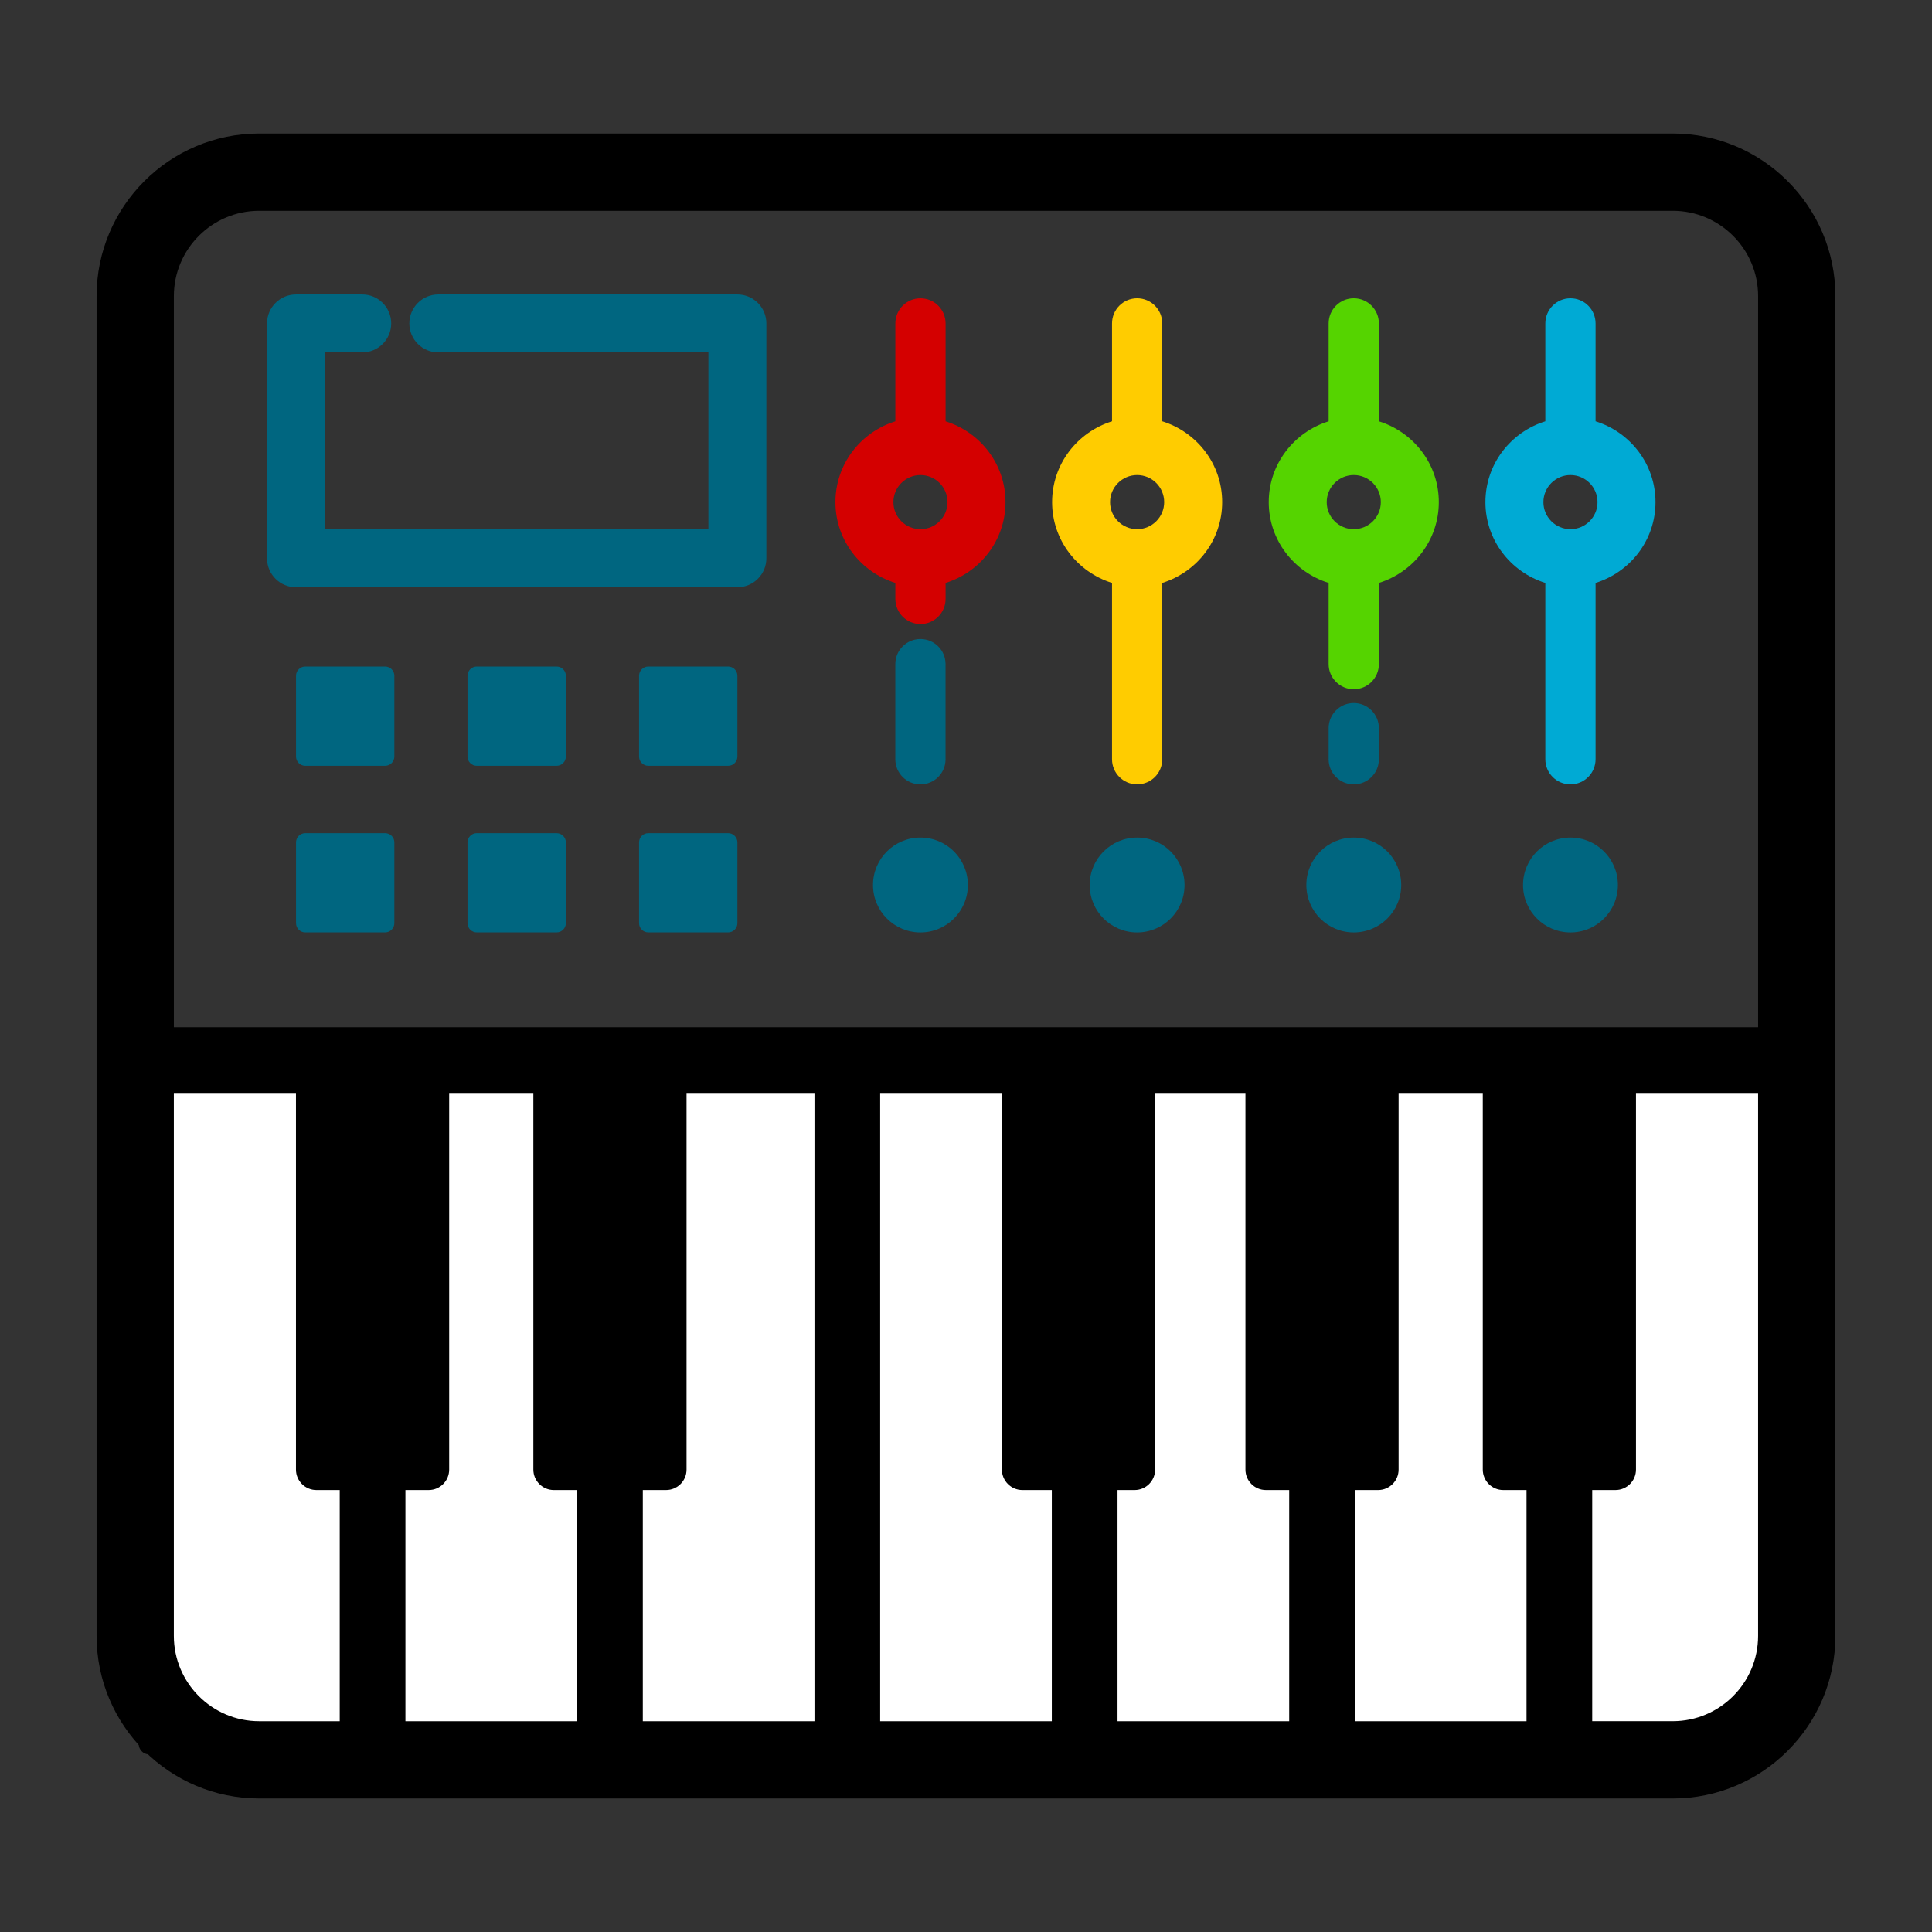 <?xml version="1.0" encoding="UTF-8" standalone="no"?>
<svg
   xmlns:dc="http://purl.org/dc/elements/1.1/"
   xmlns:cc="http://creativecommons.org/ns#"
   xmlns:rdf="http://www.w3.org/1999/02/22-rdf-syntax-ns#"
   xmlns:svg="http://www.w3.org/2000/svg"
   xmlns="http://www.w3.org/2000/svg"
   xmlns:sodipodi="http://sodipodi.sourceforge.net/DTD/sodipodi-0.dtd"
   xmlns:inkscape="http://www.inkscape.org/namespaces/inkscape"
   width="1200pt"
   height="1200pt"
   version="1.1"
   viewBox="0 0 1200 1200"
   id="svg40"
   sodipodi:docname="nplug.svg"
   inkscape:version="0.92.4 (5da689c313, 2019-01-14)"
   inkscape:export-filename="C:\code\NPlug\img\nplug.png"
   inkscape:export-xdpi="30.719999"
   inkscape:export-ydpi="30.719999">
  <rect x="0" y="0" width="1200" height="1200" fill="#333333" stroke="none"/>
  <defs
     id="defs44" />
  <sodipodi:namedview
     pagecolor="#ffffff"
     bordercolor="#666666"
     borderopacity="1"
     objecttolerance="10"
     gridtolerance="10"
     guidetolerance="10"
     inkscape:pageopacity="0"
     inkscape:pageshadow="2"
     inkscape:window-width="3585"
     inkscape:window-height="1669"
     id="namedview42"
     showgrid="false"
     inkscape:zoom="0.59"
     inkscape:cx="861.59245"
     inkscape:cy="752.45214"
     inkscape:window-x="0"
     inkscape:window-y="0"
     inkscape:window-maximized="0"
     inkscape:current-layer="layer2" />
  <path
     inkscape:connector-curvature="0"
     id="path2"
     d="M 183.85,364.75 H 458 c 9.938,0 18,-8.051 18,-18 V 200.89 c 0,-9.949 -8.062,-18 -18,-18 H 272.25 c -9.938,0 -18,8.051 -18,18 0,9.949 8.062,18 18,18 H 440 v 109.87 l -238.15,0.004 v -109.87 h 23.137 c 9.938,0 18,-8.051 18,-18 0,-9.949 -8.062,-18 -18,-18 H 183.85 c -9.938,0 -18,8.051 -18,18 v 145.87 c 0,9.934 8.062,17.988 18,17.988 z"
     style="fill:#006680" />
  <path
     inkscape:connector-curvature="0"
     id="path6"
     d="M 587.3,471.59 V 412.5 c 0,-8.617 -6.984,-15.602 -15.602,-15.602 -8.618,0 -15.602,6.984 -15.602,15.602 v 59.09 c 0,8.617 6.984,15.602 15.602,15.602 8.617,-0.004 15.602,-6.988 15.602,-15.602 z"
     style="fill:#006680" />
  <path
     inkscape:connector-curvature="0"
     id="path8"
     d="m 556.12,362.06 v 9.938 c 0,8.617 6.984,15.602 15.602,15.602 8.618,0 15.602,-6.984 15.602,-15.602 v -9.926 c 21.48,-6.695 37.211,-26.531 37.211,-50.184 0,-23.653 -15.73,-43.488 -37.211,-50.195 v -60.805 c 0,-8.617 -6.984,-15.602 -15.602,-15.602 -8.618,0 -15.602,6.984 -15.602,15.602 v 60.805 c -21.48,6.695 -37.223,26.531 -37.223,50.195 -0.004,23.641 15.742,43.477 37.223,50.172 z m 15.598,-66.996 c 9.266,0 16.801,7.535 16.801,16.812 0,9.266 -7.535,16.801 -16.801,16.801 -9.266,0 -16.812,-7.535 -16.812,-16.801 -0.012,-9.262 7.539,-16.812 16.812,-16.812 z"
     style="fill:#d40000" />
  <path
     inkscape:connector-curvature="0"
     id="path10"
     d="m 690.7,362.06 v 109.52 c 0,8.617 6.984,15.602 15.602,15.602 8.618,0 15.602,-6.984 15.602,-15.602 V 362.06 c 21.48,-6.695 37.211,-26.531 37.211,-50.184 0,-23.653 -15.73,-43.488 -37.211,-50.195 v -60.805 c 0,-8.617 -6.984,-15.602 -15.602,-15.602 -8.618,0 -15.602,6.984 -15.602,15.602 v 60.805 c -21.48,6.695 -37.223,26.531 -37.223,50.195 0,23.652 15.742,43.488 37.223,50.184 z m 15.59,-66.996 c 9.266,0 16.801,7.535 16.801,16.812 0,9.266 -7.535,16.801 -16.801,16.801 -9.266,0 -16.812,-7.535 -16.812,-16.801 0,-9.262 7.547,-16.812 16.812,-16.812 z"
     style="fill:#ffcc00" />
  <path
     inkscape:connector-curvature="0"
     id="path12"
     d="m 856.45,471.59 v -19.332 c 0,-8.617 -6.984,-15.602 -15.602,-15.602 -8.617,0 -15.602,6.984 -15.602,15.602 v 19.332 c 0,8.617 6.984,15.602 15.602,15.602 8.617,-0.004 15.602,-6.988 15.602,-15.602 z"
     style="fill:#006680" />
  <path
     inkscape:connector-curvature="0"
     id="path14"
     d="m 825.25,362.06 v 50.438 c 0,8.617 6.984,15.602 15.602,15.602 8.617,0 15.602,-6.984 15.602,-15.602 V 362.06 c 21.48,-6.695 37.223,-26.531 37.223,-50.184 0,-23.653 -15.742,-43.488 -37.223,-50.195 v -60.805 c 0,-8.617 -6.984,-15.602 -15.602,-15.602 -8.617,0 -15.602,6.984 -15.602,15.602 v 60.805 c -21.48,6.695 -37.211,26.531 -37.211,50.195 0.008,23.652 15.742,43.488 37.211,50.184 z m 15.598,-66.996 c 9.266,0 16.812,7.535 16.812,16.812 0,9.266 -7.547,16.801 -16.812,16.801 -9.266,0 -16.801,-7.535 -16.801,-16.801 0,-9.262 7.539,-16.812 16.801,-16.812 z"
     style="fill:#55d400" />
  <path
     inkscape:connector-curvature="0"
     id="path16"
     d="m 959.83,362.06 v 109.52 c 0,8.617 6.984,15.602 15.602,15.602 8.617,0 15.602,-6.984 15.602,-15.602 V 362.06 c 21.48,-6.695 37.223,-26.531 37.223,-50.184 0,-23.653 -15.742,-43.488 -37.223,-50.195 v -60.805 c 0,-8.617 -6.984,-15.602 -15.602,-15.602 -8.617,0 -15.602,6.984 -15.602,15.602 v 60.805 c -21.48,6.695 -37.211,26.531 -37.211,50.195 0.012,23.652 15.742,43.488 37.211,50.184 z m 15.602,-66.996 c 9.266,0 16.812,7.535 16.812,16.812 0,9.266 -7.547,16.801 -16.812,16.801 -9.265,0 -16.801,-7.535 -16.801,-16.801 0,-9.262 7.535,-16.812 16.801,-16.812 z"
     style="fill:#00aad4" />
  <path
     inkscape:connector-curvature="0"
     id="path18"
     d="m 239.2,414 h -49.586 c -3.18,0 -5.746,2.578 -5.746,5.746 v 50.148 c 0,3.18 2.578,5.746 5.746,5.746 H 239.2 c 3.18,0 5.746,-2.578 5.746,-5.746 v -50.148 C 244.95,416.578 242.38,414 239.2,414 Z"
     style="fill:#006680" />
  <path
     inkscape:connector-curvature="0"
     id="path20"
     d="m 345.72,414 h -49.586 c -3.18,0 -5.746,2.578 -5.746,5.746 v 50.148 c 0,3.18 2.578,5.746 5.746,5.746 h 49.586 c 3.18,0 5.746,-2.578 5.746,-5.746 v -50.148 C 351.47,416.578 348.9,414 345.72,414 Z"
     style="fill:#006680" />
  <path
     inkscape:connector-curvature="0"
     id="path22"
     d="m 452.26,414 h -49.586 c -3.18,0 -5.746,2.578 -5.746,5.746 v 50.148 c 0,3.18 2.566,5.746 5.746,5.746 h 49.586 c 3.18,0 5.746,-2.578 5.746,-5.746 v -50.148 c 0,-3.168 -2.578,-5.746 -5.746,-5.746 z"
     style="fill:#006680" />
  <path
     inkscape:connector-curvature="0"
     id="path24"
     d="m 239.2,517.5 h -49.586 c -3.18,0 -5.746,2.578 -5.746,5.746 v 50.148 c 0,3.18 2.578,5.746 5.746,5.746 H 239.2 c 3.18,0 5.746,-2.578 5.746,-5.746 v -50.148 c 0.004,-3.168 -2.566,-5.746 -5.746,-5.746 z"
     style="fill:#006680" />
  <path
     inkscape:connector-curvature="0"
     id="path26"
     d="m 345.72,517.5 h -49.586 c -3.18,0 -5.746,2.578 -5.746,5.746 v 50.148 c 0,3.18 2.578,5.746 5.746,5.746 h 49.586 c 3.18,0 5.746,-2.578 5.746,-5.746 v -50.148 c 0.004,-3.168 -2.566,-5.746 -5.746,-5.746 z"
     style="fill:#006680" />
  <path
     inkscape:connector-curvature="0"
     id="path28"
     d="m 452.26,517.5 h -49.586 c -3.18,0 -5.746,2.578 -5.746,5.746 v 50.148 c 0,3.18 2.566,5.746 5.746,5.746 h 49.586 c 3.18,0 5.746,-2.578 5.746,-5.746 v -50.148 c 0,-3.168 -2.578,-5.746 -5.746,-5.746 z"
     style="fill:#006680" />
  <path
     inkscape:connector-curvature="0"
     id="path30"
     d="m 601.16,549.7 c 0,16.27 -13.191,29.461 -29.461,29.461 -16.27,0 -29.461,-13.191 -29.461,-29.461 0,-16.27 13.191,-29.461 29.461,-29.461 16.27,0 29.461,13.191 29.461,29.461"
     style="fill:#006680" />
  <path
     inkscape:connector-curvature="0"
     id="path32"
     d="m 735.74,549.7 c 0,16.27 -13.188,29.461 -29.457,29.461 -16.27,0 -29.461,-13.191 -29.461,-29.461 0,-16.27 13.191,-29.461 29.461,-29.461 16.27,0 29.457,13.191 29.457,29.461"
     style="fill:#006680" />
  <path
     inkscape:connector-curvature="0"
     id="path34"
     d="m 870.32,549.7 c 0,16.27 -13.191,29.461 -29.461,29.461 -16.27,0 -29.461,-13.191 -29.461,-29.461 0,-16.27 13.191,-29.461 29.461,-29.461 16.27,0 29.461,13.191 29.461,29.461"
     style="fill:#006680" />
  <path
     inkscape:connector-curvature="0"
     id="path36"
     d="m 1004.9,549.7 c 0,16.27 -13.188,29.461 -29.457,29.461 -16.273,0 -29.461,-13.191 -29.461,-29.461 0,-16.27 13.188,-29.461 29.461,-29.461 16.27,0 29.457,13.191 29.457,29.461"
     style="fill:#006680" />
  <g
     inkscape:groupmode="layer"
     id="layer1"
     inkscape:label="Layer 1">
    <rect
       style="fill:#ffffff;fill-opacity:1;stroke:#000000;stroke-width:3;stroke-miterlimit:4;stroke-dasharray:none;stroke-opacity:1"
       id="rect4578"
       width="1020.763"
       height="438.559"
       x="87.712"
       y="649.576"
       rx="4.5"
       ry="4.5" />
  </g>
  <g
     inkscape:groupmode="layer"
     id="layer2"
     inkscape:label="Layer 2">
    <path
       inkscape:connector-curvature="0"
       id="path4"
       d="M 1039,82.934 H 160.98 c -55.691,0 -100.99,45.309 -100.99,100.99 v 832.15 c 0,55.691 45.301,100.99 100.99,100.99 H 1039 c 55.691,0 100.99,-45.301 100.99,-100.99 v -832.15 c 0,-55.684 -45.301,-100.99 -100.99,-100.99 z m -878.02,48 H 1039 c 29.219,0 52.992,23.773 52.992,52.992 v 454.11 h -984 v -454.11 c 0,-29.223 23.773,-52.992 52.992,-52.992 z m 105.29,794.57 c 7.019,0 12.719,-5.688 12.719,-12.719 v -233.94 h 52.285 v 233.94 c 0,7.019 5.688,12.719 12.719,12.719 h 14.449 v 143.57 h -106.62 v -143.57 z m 132.97,0 h 14.461 c 7.019,0 12.719,-5.688 12.719,-12.719 v -233.94 h 79.465 v 390.23 h -106.63 v -143.57 z m 147.44,-246.66 h 75.625 v 233.94 c 0,7.019 5.688,12.719 12.719,12.719 h 18.277 v 143.57 h -106.62 z m 147.42,246.66 h 10.633 c 7.019,0 12.719,-5.688 12.719,-12.719 v -233.94 h 56.113 v 233.94 c 0,7.019 5.688,12.719 12.719,12.719 h 14.461 v 143.57 h -106.63 v -143.57 z m 147.43,0 h 14.449 c 7.019,0 12.719,-5.688 12.719,-12.719 v -233.94 h 52.285 v 233.94 c 0,7.019 5.688,12.719 12.719,12.719 h 14.449 v 143.57 h -106.62 z m -733.55,90.574 v -337.23 h 75.852 v 233.94 c 0,7.019 5.688,12.719 12.719,12.719 h 14.461 v 143.57 h -50.039 c -29.219,0 -52.992,-23.77 -52.992,-52.992 z m 931.01,52.992 H 988.951 V 925.5 h 14.461 c 7.019,0 12.719,-5.688 12.719,-12.719 v -233.94 h 75.852 v 337.23 c 0,29.223 -23.773,52.992 -52.992,52.992 z"
       style="fill:#000000;fill-opacity:1" />
  </g>
</svg>
